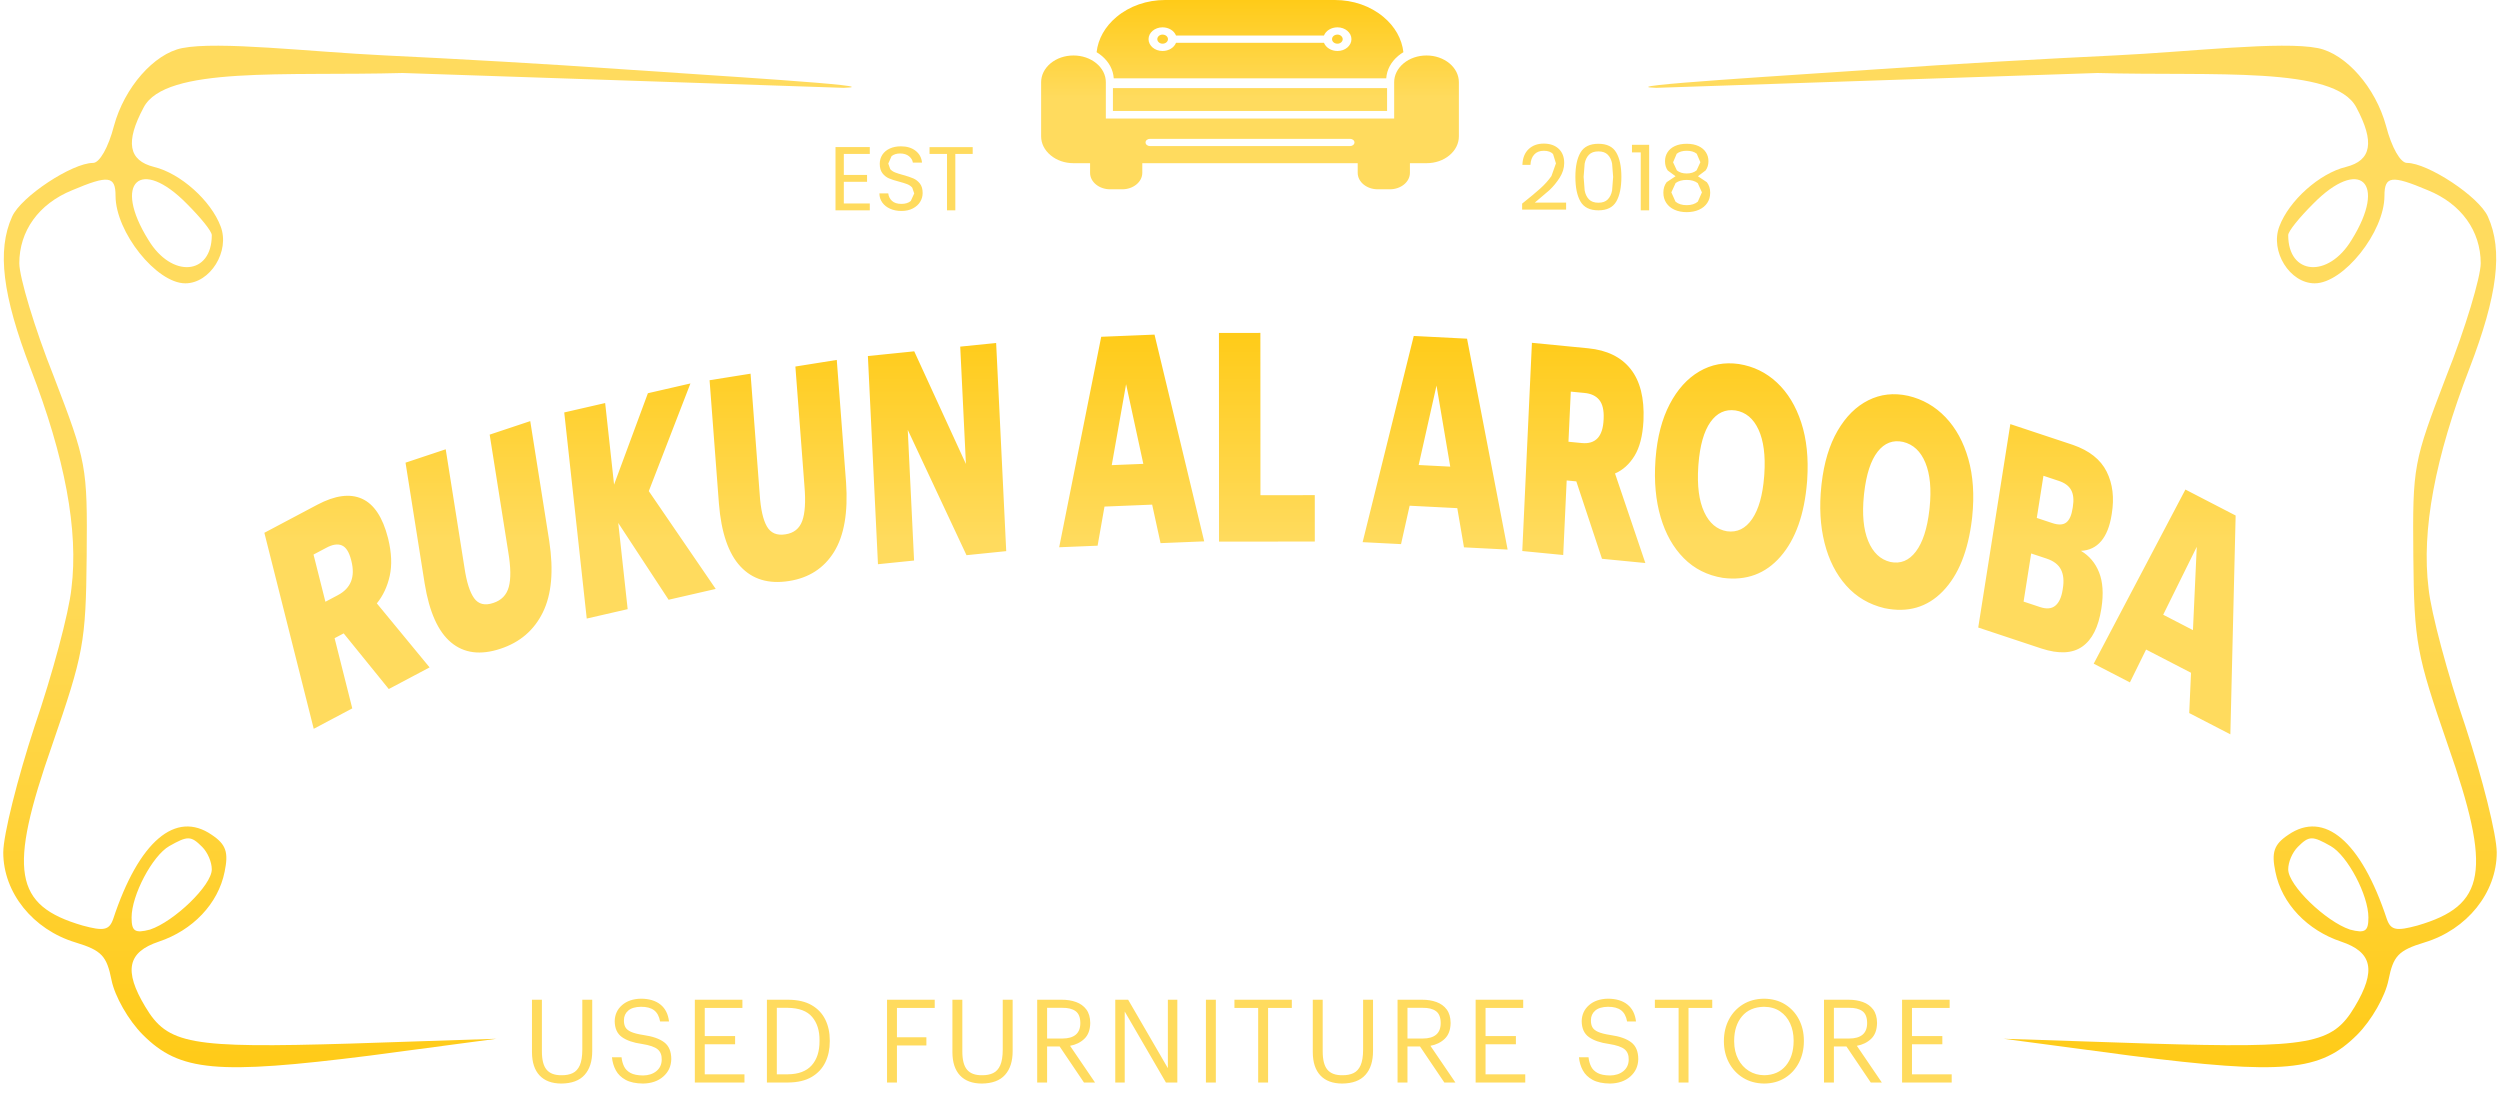 <svg overflow="hidden" xmlns:xlink="http://www.w3.org/1999/xlink" xmlns="http://www.w3.org/2000/svg" viewBox="0 0 766 340.434" style="max-height: 500px" width="766" height="340.434"><defs><linearGradient id="fill0" spreadMethod="reflect" gradientUnits="userSpaceOnUse" y2="194" x2="640" y1="252" x1="640"><stop stop-color="#FFDB5E" offset="0"/><stop stop-color="#FFDB5E" offset="0.48"/><stop stop-color="#FFCB18" offset="1"/></linearGradient><linearGradient id="fill1" spreadMethod="reflect" gradientUnits="userSpaceOnUse" y2="194" x2="640" y1="252" x1="640"><stop stop-color="#FFDB5E" offset="0"/><stop stop-color="#FFDB5E" offset="0.48"/><stop stop-color="#FFCB18" offset="1"/></linearGradient><linearGradient id="fill2" spreadMethod="reflect" gradientUnits="userSpaceOnUse" y2="194" x2="640" y1="252" x1="640"><stop stop-color="#FFDB5E" offset="0"/><stop stop-color="#FFDB5E" offset="0.48"/><stop stop-color="#FFCB18" offset="1"/></linearGradient><linearGradient id="fill3" spreadMethod="reflect" gradientUnits="userSpaceOnUse" y2="194" x2="640" y1="252" x1="640"><stop stop-color="#FFDB5E" offset="0"/><stop stop-color="#FFDB5E" offset="0.48"/><stop stop-color="#FFCB18" offset="1"/></linearGradient><linearGradient id="fill4" spreadMethod="reflect" gradientUnits="userSpaceOnUse" y2="194" x2="640" y1="252" x1="640"><stop stop-color="#FFDB5E" offset="0"/><stop stop-color="#FFDB5E" offset="0.48"/><stop stop-color="#FFCB18" offset="1"/></linearGradient><linearGradient id="fill5" spreadMethod="reflect" gradientUnits="userSpaceOnUse" y2="-9.08397e-06" x2="130" y1="313" x1="130"><stop stop-color="#FFDB5E" offset="0"/><stop stop-color="#FFDB5E" offset="0.48"/><stop stop-color="#FFCB18" offset="1"/></linearGradient><linearGradient id="fill6" spreadMethod="reflect" gradientUnits="userSpaceOnUse" y2="521" x2="892" y1="208" x1="892"><stop stop-color="#FFDB5E" offset="0"/><stop stop-color="#FFDB5E" offset="0.48"/><stop stop-color="#FFCB18" offset="1"/></linearGradient><linearGradient id="fill7" spreadMethod="reflect" gradientUnits="userSpaceOnUse" y2="296" x2="640" y1="419" x1="640"><stop stop-color="#FFDB5E" offset="0"/><stop stop-color="#FFDB5E" offset="0.48"/><stop stop-color="#FFCB18" offset="1"/></linearGradient></defs><g transform="translate(-257 -194)"><path fill-rule="evenodd" fill="url(#fill0)" d="M670.675 238.755 609.331 238.755C608.601 238.755 607.995 238.258 607.995 237.648 607.995 237.043 608.594 236.541 609.331 236.541L670.675 236.541C671.405 236.541 672.01 237.038 672.01 237.648 672.004 238.258 671.405 238.755 670.675 238.755ZM694.092 244 585.914 244C583.266 244 580.774 243.136 578.899 241.568 577.03 240.01 576 237.956 576 235.782L576 219.213C576 217.019 577.036 214.955 578.899 213.402 580.768 211.854 583.26 211 585.914 211 588.574 211 591.054 211.858 592.929 213.402 594.798 214.95 595.829 217.014 595.829 219.213L595.829 230.329 684.171 230.329 684.171 219.213C684.171 217.019 685.208 214.955 687.071 213.402 688.94 211.854 691.432 211 694.086 211 696.74 211 699.226 211.858 701.1 213.402 702.97 214.95 704 217.014 704 219.213L704 235.782C704 237.976 702.964 240.04 701.1 241.593 699.243 243.151 696.74 244 694.092 244"/><path fill-rule="evenodd" fill="url(#fill1)" d="M600.858 252 597.142 252C593.762 252 591 249.743 591 246.965L591 243.119C591 242.505 591.625 242 592.384 242L605.616 242C606.375 242 607 242.505 607 243.119L607 246.965C606.994 249.737 604.238 252 600.858 252"/><path fill-rule="evenodd" fill="url(#fill2)" d="M682.858 252 679.142 252C675.761 252 673 249.743 673 246.965L673 243.119C673 242.505 673.625 242 674.384 242L687.616 242C688.375 242 689 242.505 689 243.119L689 246.965C689 249.737 686.238 252 682.858 252"/><path fill-rule="evenodd" fill="url(#fill3)" d="M662.663 207.113 617.331 207.113C616.765 208.573 615.121 209.626 613.188 209.626 610.833 209.626 608.912 208.001 608.912 206 608.912 203.999 610.833 202.374 613.188 202.374 615.127 202.374 616.765 203.427 617.331 204.887L662.663 204.887C663.229 203.427 664.873 202.374 666.807 202.374 669.161 202.374 671.083 203.999 671.083 206 671.083 208.001 669.161 209.626 666.807 209.626 664.873 209.626 663.229 208.567 662.663 207.113ZM666.812 204.601C665.873 204.601 665.138 205.213 665.138 205.995 665.138 206.777 665.873 207.389 666.812 207.389 667.674 207.389 668.403 206.747 668.403 205.995 668.403 205.243 667.674 204.601 666.812 204.601ZM613.188 204.601C612.326 204.601 611.597 205.243 611.597 205.995 611.597 206.747 612.326 207.389 613.188 207.389 614.127 207.389 614.862 206.777 614.862 205.995 614.862 205.213 614.127 204.601 613.188 204.601ZM593 209.992C593.452 205.925 595.577 202.139 599.101 199.195 603.1 195.845 608.4 194 614.025 194L665.975 194C671.6 194 676.9 195.84 680.899 199.195 684.423 202.139 686.542 205.925 687 209.992 686.446 210.323 685.922 210.694 685.428 211.105 683.206 212.96 681.911 215.397 681.748 218L598.252 218C598.089 215.397 596.794 212.955 594.566 211.105 594.078 210.694 593.554 210.323 593 209.992"/><path fill-rule="evenodd" fill="url(#fill4)" d="M598 221 682 221 682 228 598 228 598 221"/><path transform="matrix(1 0 0 -1 258 521)" fill-rule="evenodd" fill="url(#fill5)" d="M54.799 312.259C46.198 310.537 37.106 300.206 33.912 288.399 32.191 281.758 29.488 277.084 27.523 277.084 21.133 277.084 5.406 266.753 2.703 260.604-1.966 250.273-0.246 236.498 8.355 214.115 18.922 186.811 23.099 164.428 20.888 146.718 20.15 139.338 14.99 120.152 9.584 104.41 4.423 88.667 0 71.203 0 65.792 0 53.493 9.092 42.178 22.116 38.243 30.226 35.783 31.7 34.061 33.175 26.682 34.157 21.762 38.335 14.383 42.758 9.955 54.062-1.36 65.366-2.343 112.302 3.56L151.128 8.725 106.404 7.25C57.011 5.774 50.376 7.004 43.495 18.564 36.86 29.633 38.089 35.291 47.673 38.488 57.994 41.932 65.857 50.049 67.823 59.888 69.052 65.792 68.315 68.251 63.892 71.203 52.834 78.828 41.529 69.236 33.666 45.376 32.437 41.932 30.717 41.686 24.328 43.408 3.195 49.557 1.474 60.134 14.99 98.752 24.574 126.548 25.311 129.991 25.557 156.557 25.802 184.352 25.557 185.336 15.481 211.655 9.584 226.413 4.915 242.156 4.915 246.337 4.915 256.176 10.812 264.54 21.133 268.721 32.191 273.395 34.403 273.149 34.403 266.999 34.403 255.931 46.936 240.188 55.782 240.188 63.4 240.188 69.543 250.027 66.595 257.652 63.646 265.523 54.308 273.887 46.198 275.854 38.335 277.822 37.352 283.48 43.004 294.057 49.639 306.847 86.622 303.629 122.377 304.633L257.535 300.084C272.771 300.576 213.34 304.11 189.831 305.771 166.321 307.431 138.984 308.964 116.479 310.045 93.974 311.126 65.857 314.473 54.799 312.259ZM56.274 264.54C60.451 260.358 63.892 256.176 63.892 254.947 63.892 242.648 51.605 241.664 44.478 253.471 33.42 271.181 42.021 279.052 56.274 264.54ZM60.943 67.513C62.663 65.792 63.892 62.84 63.892 60.626 63.892 55.707 52.342 44.638 44.97 42.178 40.301 40.948 39.318 41.686 39.318 45.868 39.318 52.755 45.707 64.808 50.868 67.76 56.519 70.957 57.502 70.957 60.943 67.513Z"/><path fill-rule="evenodd" fill="url(#fill6)" d="M967.201 208.741C975.802 210.463 984.894 220.794 988.088 232.601 989.809 239.242 992.512 243.916 994.478 243.916 1000.87 243.916 1016.59 254.247 1019.3 260.396 1023.97 270.727 1022.25 284.502 1013.64 306.885 1003.08 334.189 998.901 356.572 1001.11 374.282 1001.85 381.662 1007.01 400.848 1012.42 416.59 1017.58 432.333 1022 449.797 1022 455.208 1022 467.507 1012.91 478.822 999.884 482.757 991.774 485.217 990.3 486.939 988.826 494.318 987.843 499.238 983.665 506.617 979.242 511.045 967.938 522.36 956.634 523.343 909.698 517.44L870.872 512.275 915.596 513.75C964.989 515.226 971.624 513.996 978.505 502.435 985.14 491.367 983.911 485.709 974.327 482.512 964.006 479.068 956.143 470.951 954.177 461.112 952.948 455.208 953.685 452.749 958.109 449.797 969.167 442.172 980.471 451.765 988.334 475.624 989.563 479.068 991.283 479.314 997.672 477.592 1018.81 471.443 1020.53 460.866 1007.01 422.248 997.426 394.452 996.689 391.009 996.443 364.443 996.198 336.648 996.443 335.664 1006.52 309.345 1012.42 294.587 1017.09 278.844 1017.09 274.663 1017.09 264.824 1011.19 256.46 1000.87 252.279 989.809 247.605 987.597 247.851 987.597 254.001 987.597 265.069 975.064 280.812 966.218 280.812 958.6 280.812 952.456 270.973 955.405 263.348 958.354 255.477 967.692 247.113 975.802 245.146 983.665 243.178 984.648 237.52 978.996 226.943 972.361 214.153 935.378 217.371 899.623 216.367L764.465 220.916C749.229 220.424 808.66 216.89 832.169 215.229 855.679 213.569 883.016 212.036 905.521 210.955 928.026 209.874 956.143 206.527 967.201 208.741ZM965.726 256.46C961.549 260.642 958.109 264.824 958.109 266.053 958.109 278.352 970.395 279.336 977.522 267.529 988.58 249.819 979.979 241.948 965.726 256.46ZM961.057 453.486C959.337 455.208 958.109 458.16 958.109 460.374 958.109 465.293 969.658 476.362 977.03 478.822 981.699 480.052 982.682 479.314 982.682 475.132 982.682 468.245 976.293 456.192 971.132 453.24 965.481 450.043 964.498 450.043 961.057 453.486Z"/><path fill-rule="evenodd" fill="url(#fill7)" d="M879.354 363.584 877.027 378.329 882.14 380.027C884.091 380.661 885.631 380.511 886.761 379.576 887.891 378.64 888.636 377.009 888.997 374.682L889.052 374.333C889.442 371.98 889.252 370.042 888.482 368.52 887.712 366.998 886.253 365.878 884.106 365.161ZM930.087 361.547 919.803 382.354 928.921 387.068ZM361.735 361.108C360.458 360.57 358.862 360.82 356.948 361.859L353.064 363.917 356.707 378.377 360.532 376.35C364.522 374.235 365.898 370.743 364.66 365.872L364.575 365.535C363.959 363.122 363.012 361.646 361.735 361.108ZM361.716 346.033C363.998 345.726 366.06 345.986 367.903 346.812 371.588 348.466 374.243 352.458 375.866 358.789L375.951 359.125C376.983 363.403 377.138 367.175 376.414 370.44 375.691 373.705 374.373 376.516 372.462 378.875L388.625 398.492 376.121 405.119 362.301 388.066 359.519 389.54 364.936 411.047 353.128 417.305 338 357.248 354.213 348.655C356.933 347.214 359.435 346.34 361.716 346.033ZM926.611 343.999 942 351.955 940.382 419 927.78 412.484 928.327 400.138 914.564 393.022 909.603 403.086 898.511 397.351ZM883.11 339.781 881.072 352.696 885.764 354.254C887.667 354.899 889.11 354.846 890.094 354.096 891.078 353.345 891.734 351.861 892.063 349.641L892.118 349.292C892.467 347.168 892.298 345.462 891.612 344.177 890.926 342.891 889.656 341.945 887.802 341.339ZM840.12 329.402C837.007 328.721 834.404 329.719 832.309 332.395 830.214 335.072 828.837 339.294 828.178 345.06L828.101 345.767C827.516 351.559 827.953 356.225 829.415 359.767 830.876 363.308 833.134 365.447 836.188 366.183 839.303 366.841 841.914 365.777 844.021 362.99 846.128 360.204 847.507 355.96 848.159 350.259L848.235 349.552C848.815 343.89 848.384 339.304 846.942 335.795 845.501 332.287 843.226 330.155 840.12 329.402ZM872.966 323.946 892.138 330.311C897.173 332.061 900.618 334.791 902.473 338.499 904.329 342.209 904.853 346.514 904.047 351.416L903.992 351.765C903.437 355.264 902.372 357.943 900.795 359.803 899.219 361.663 897.156 362.656 894.605 362.781 897.175 364.306 899.029 366.511 900.167 369.397 901.306 372.282 901.549 375.881 900.897 380.194L900.842 380.544C899.972 386.153 898.021 390.015 894.991 392.131 891.961 394.246 887.791 394.436 882.482 392.7L863.13 386.274ZM419.469 323.029 425.295 359.815C426.668 368.873 426.014 376.139 423.333 381.615 420.652 387.091 416.32 390.813 410.337 392.779 404.231 394.807 399.19 394.163 395.213 390.849 391.235 387.535 388.539 381.522 387.122 372.812L381.254 335.763 393.567 331.66 399.31 367.924C399.96 372.336 400.948 375.46 402.274 377.295 403.6 379.13 405.548 379.617 408.116 378.756 410.637 377.944 412.231 376.3 412.898 373.824 413.565 371.347 413.511 367.797 412.738 363.174L407.036 327.172ZM788.762 319.757C785.63 319.312 783.066 320.505 781.07 323.336 779.073 326.167 777.85 330.487 777.399 336.296L777.348 337.007C776.971 342.835 777.576 347.462 779.162 350.889 780.749 354.315 783.081 356.28 786.157 356.784 789.291 357.207 791.86 355.947 793.864 353.004 795.868 350.062 797.093 345.72 797.539 339.978L797.59 339.266C797.966 333.568 797.371 329.021 795.805 325.625 794.24 322.23 791.892 320.274 788.762 319.757ZM841.653 315.277C846.116 316.325 849.939 318.518 853.121 321.855 856.303 325.192 858.629 329.45 860.098 334.629 861.568 339.809 861.966 345.686 861.292 352.263L861.215 352.97C860.054 362.818 857.08 370.212 852.293 375.152 847.507 380.092 841.543 381.822 834.401 380.341 829.694 379.218 825.786 376.912 822.675 373.422 819.565 369.932 817.351 365.566 816.033 360.322 814.716 355.079 814.393 349.264 815.064 342.88L815.141 342.173C815.885 335.72 817.521 330.321 820.047 325.975 822.573 321.629 825.708 318.519 829.45 316.645 833.193 314.77 837.26 314.314 841.653 315.277ZM738.289 313.991 737.577 329.351 741.641 329.747C745.879 330.16 748.113 327.777 748.342 322.596L748.359 322.239C748.47 319.67 748.017 317.765 747 316.522 745.983 315.279 744.454 314.569 742.414 314.393ZM697.145 312.14 691.68 336.484 701.354 336.978ZM602.032 311.723 597.638 336.519 607.314 336.126ZM468.549 311.49 455.793 344.48 476.296 374.448 461.862 377.764 446.433 354.236 449.316 380.646 436.777 383.526 429.883 320.372 442.421 317.492 445.15 342.488 455.515 314.484ZM789.787 305.534C794.281 306.244 798.177 308.145 801.475 311.237 804.772 314.329 807.248 318.406 808.901 323.467 810.555 328.528 811.163 334.368 810.726 340.987L810.675 341.699C809.869 351.621 807.165 359.23 802.562 364.525 797.96 369.82 792.066 371.998 784.881 371.058 780.14 370.292 776.154 368.285 772.922 365.035 769.691 361.785 767.323 357.591 765.819 352.454 764.315 347.317 763.784 341.535 764.225 335.109L764.276 334.397C764.788 327.897 766.227 322.382 768.594 317.851 770.961 313.32 773.979 309.977 777.649 307.823 781.32 305.668 785.365 304.905 789.787 305.534ZM513.387 304.282 516.232 341.801C516.871 351.029 515.64 358.137 512.539 363.124 509.438 368.112 504.838 371.079 498.738 372.025 492.511 373.011 487.555 371.524 483.87 367.562 480.185 363.601 477.987 357.176 477.277 348.285L474.413 310.5 486.97 308.496 489.774 345.482C490.067 349.974 490.798 353.243 491.969 355.289 493.139 357.335 495.034 358.146 497.654 357.722 500.223 357.341 501.937 355.976 502.798 353.629 503.658 351.281 503.889 347.746 503.491 343.024L500.707 306.305ZM562.217 299.086 565.307 362.869 553.135 364.11 535.133 325.693 537.074 365.747 526.01 366.875 522.919 303.091 537.122 301.644 552.956 336.158 551.214 300.207ZM726.382 299.036 743.604 300.715C749.384 301.28 753.727 303.402 756.634 307.08 759.541 310.759 760.852 315.969 760.566 322.711L760.55 323.068C760.298 327.586 759.385 331.125 757.811 333.684 756.237 336.243 754.247 338.039 751.841 339.071L761.133 366.508 747.85 365.213 739.983 341.497 737.028 341.209 735.969 364.055 723.426 362.833ZM690.173 296.938 706.501 297.772 718.935 362.388 705.565 361.705 703.512 349.697 688.91 348.951 686.28 360.719 674.511 360.118ZM610.743 296.527 625.966 359.875 612.593 360.418 610.022 348.622 595.416 349.215 593.304 361.201 581.533 361.679 594.412 297.19ZM643.18 296 643.2 345.73 659.849 345.716 659.855 359.926 630.511 359.952 630.485 296.011Z"/><path fill-rule="evenodd" fill="#FFDB5E" d="M818.908 502.798 818.908 512.204 823.596 512.204C825.385 512.204 826.747 511.813 827.68 511.033 828.613 510.252 829.082 509.081 829.088 507.519L829.088 507.377C829.071 505.68 828.58 504.486 827.614 503.796 826.648 503.107 825.309 502.774 823.596 502.798ZM688.248 502.798 688.248 512.204 692.936 512.204C694.725 512.204 696.087 511.813 697.019 511.033 697.952 510.252 698.422 509.081 698.428 507.519L698.428 507.377C698.411 505.68 697.92 504.486 696.954 503.796 695.988 503.107 694.649 502.774 692.936 502.798ZM577.831 502.798 577.831 512.204 582.519 512.204C584.308 512.204 585.67 511.813 586.603 511.033 587.535 510.252 588.005 509.081 588.011 507.519L588.011 507.377C587.994 505.68 587.503 504.486 586.537 503.796 585.571 503.107 584.232 502.774 582.519 502.798ZM495.018 502.798 495.018 523.166 498.446 523.166C501.664 523.133 504.078 522.224 505.686 520.438 507.295 518.653 508.1 516.191 508.1 513.053L508.1 512.769C508.127 509.792 507.373 507.399 505.839 505.588 504.306 503.778 501.829 502.848 498.411 502.798ZM797.508 502.479C794.586 502.534 792.333 503.506 790.749 505.397 789.165 507.288 788.364 509.769 788.345 512.84L788.345 513.124C788.362 515.184 788.774 516.986 789.581 518.529 790.387 520.073 791.483 521.276 792.868 522.137 794.253 522.999 795.823 523.436 797.578 523.45 800.385 523.4 802.578 522.435 804.157 520.554 805.736 518.672 806.539 516.172 806.566 513.053L806.566 512.769C806.561 510.855 806.206 509.124 805.5 507.578 804.795 506.032 803.768 504.801 802.421 503.885 801.074 502.969 799.437 502.501 797.508 502.479ZM839.794 500.319 854.37 500.319 854.37 502.834 842.832 502.834 842.832 511.459 852.133 511.459 852.133 513.973 842.832 513.973 842.832 523.166 855 523.166 855 525.681 839.794 525.681ZM815.871 500.319 823.386 500.319C825.002 500.312 826.468 500.546 827.781 501.021 829.095 501.496 830.143 502.253 830.924 503.292 831.706 504.331 832.106 505.692 832.125 507.377L832.125 507.519C832.082 509.597 831.479 511.189 830.318 512.295 829.156 513.401 827.697 514.114 825.939 514.435L833.594 525.681 830.205 525.681 822.756 514.647 818.908 514.647 818.908 525.681 815.871 525.681ZM764.05 500.319 781.633 500.319 781.633 502.834 774.361 502.834 774.361 525.681 771.323 525.681 771.323 502.834 764.05 502.834ZM709.134 500.319 723.71 500.319 723.71 502.834 712.172 502.834 712.172 511.459 721.473 511.459 721.473 513.973 712.172 513.973 712.172 523.166 724.34 523.166 724.34 525.681 709.134 525.681ZM685.211 500.319 692.726 500.319C694.342 500.312 695.807 500.546 697.121 501.021 698.435 501.496 699.483 502.253 700.264 503.292 701.046 504.331 701.446 505.692 701.465 507.377L701.465 507.519C701.422 509.597 700.819 511.189 699.657 512.295 698.496 513.401 697.036 514.114 695.279 514.435L702.934 525.681 699.545 525.681 692.096 514.647 688.248 514.647 688.248 525.681 685.211 525.681ZM659.237 500.319 662.275 500.319 662.275 516.071C662.265 518.706 662.747 520.602 663.722 521.756 664.696 522.911 666.219 523.475 668.291 523.45 669.625 523.468 670.765 523.25 671.713 522.797 672.661 522.343 673.388 521.545 673.892 520.402 674.397 519.258 674.652 517.661 674.657 515.61L674.657 500.319 677.694 500.319 677.694 516.035C677.702 519.151 676.927 521.584 675.371 523.333 673.815 525.081 671.431 525.971 668.221 526 665.337 525.987 663.122 525.163 661.578 523.528 660.033 521.893 659.253 519.525 659.237 516.426ZM635.23 500.319 652.814 500.319 652.814 502.834 645.541 502.834 645.541 525.681 642.503 525.681 642.503 502.834 635.23 502.834ZM626.496 500.319 629.534 500.319 629.534 525.681 626.496 525.681ZM598.717 500.319 602.664 500.319 614.836 521.286 614.836 500.319 617.734 500.319 617.734 525.681 614.242 525.681 601.615 503.933 601.615 525.681 598.717 525.681ZM574.794 500.319 582.309 500.319C583.925 500.312 585.391 500.546 586.704 501.021 588.018 501.496 589.066 502.253 589.847 503.292 590.629 504.331 591.029 505.692 591.048 507.377L591.048 507.519C591.005 509.597 590.402 511.189 589.241 512.295 588.079 513.401 586.62 514.114 584.862 514.435L592.517 525.681 589.128 525.681 581.679 514.647 577.831 514.647 577.831 525.681 574.794 525.681ZM548.82 500.319 551.858 500.319 551.858 516.071C551.848 518.706 552.33 520.602 553.305 521.756 554.279 522.911 555.802 523.475 557.874 523.45 559.208 523.468 560.348 523.25 561.296 522.797 562.244 522.343 562.97 521.545 563.475 520.402 563.98 519.258 564.235 517.661 564.24 515.61L564.24 500.319 567.277 500.319 567.277 516.035C567.285 519.151 566.51 521.584 564.954 523.333 563.398 525.081 561.014 525.971 557.804 526 554.92 525.987 552.705 525.163 551.161 523.528 549.616 521.893 548.836 519.525 548.82 516.426ZM528.786 500.319 543.398 500.319 543.398 502.834 531.824 502.834 531.824 511.814 540.845 511.814 540.845 514.328 531.824 514.328 531.824 525.681 528.786 525.681ZM491.981 500.319 498.586 500.319C501.451 500.342 503.82 500.895 505.692 501.978 507.563 503.061 508.957 504.536 509.873 506.403 510.789 508.271 511.246 510.393 511.242 512.769L511.242 513.089C511.247 515.456 510.795 517.585 509.886 519.476 508.977 521.367 507.583 522.867 505.702 523.977 503.821 525.087 501.426 525.655 498.516 525.681L491.981 525.681ZM469.897 500.319 484.474 500.319 484.474 502.834 472.935 502.834 472.935 511.459 482.236 511.459 482.236 513.973 472.935 513.973 472.935 523.166 485.103 523.166 485.103 525.681 469.897 525.681ZM420 500.319 423.038 500.319 423.038 516.071C423.028 518.706 423.511 520.602 424.485 521.756 425.459 522.911 426.982 523.475 429.054 523.45 430.388 523.468 431.529 523.25 432.476 522.797 433.424 522.343 434.151 521.545 434.655 520.402 435.16 519.258 435.415 517.661 435.42 515.61L435.42 500.319 438.458 500.319 438.458 516.035C438.465 519.151 437.69 521.584 436.134 523.333 434.578 525.081 432.194 525.971 428.984 526 426.1 525.987 423.886 525.163 422.341 523.528 420.796 521.893 420.016 519.525 420 516.426ZM797.508 500C799.971 500.026 802.113 500.604 803.935 501.735 805.758 502.865 807.172 504.392 808.178 506.315 809.184 508.238 809.694 510.401 809.709 512.805L809.709 513.089C809.694 515.505 809.184 517.682 808.18 519.622 807.176 521.561 805.768 523.102 803.956 524.245 802.144 525.388 800.018 525.973 797.578 526 795.102 525.973 792.939 525.389 791.09 524.248 789.24 523.107 787.801 521.572 786.771 519.643 785.741 517.713 785.219 515.552 785.202 513.16L785.202 512.876C785.218 510.449 785.738 508.269 786.761 506.336 787.784 504.403 789.214 502.87 791.053 501.737 792.893 500.605 795.044 500.025 797.508 500ZM749.67 500C752.186 500.009 754.183 500.61 755.662 501.803 757.141 502.995 758.011 504.723 758.27 506.985L755.546 506.985C755.258 505.4 754.637 504.25 753.683 503.534 752.73 502.819 751.392 502.467 749.67 502.479 747.953 502.502 746.656 502.891 745.778 503.645 744.901 504.4 744.461 505.383 744.458 506.595 744.438 507.419 744.579 508.121 744.883 508.703 745.186 509.285 745.774 509.772 746.645 510.164 747.516 510.557 748.792 510.881 750.474 511.137 753.261 511.533 755.372 512.275 756.807 513.364 758.242 514.452 758.962 516.17 758.969 518.518 758.919 520.692 758.101 522.472 756.514 523.856 754.927 525.24 752.867 525.954 750.334 526 748.122 525.981 746.341 525.606 744.992 524.875 743.643 524.144 742.64 523.173 741.983 521.961 741.325 520.749 740.928 519.412 740.791 517.95L743.725 517.95C743.834 518.968 744.089 519.897 744.49 520.735 744.89 521.573 745.55 522.244 746.467 522.747 747.385 523.25 748.674 523.508 750.334 523.521 751.98 523.501 753.332 523.062 754.392 522.204 755.451 521.345 755.999 520.188 756.036 518.731 756.081 517.319 755.667 516.247 754.794 515.515 753.921 514.782 752.318 514.234 749.984 513.869 747.341 513.503 745.293 512.799 743.84 511.758 742.387 510.717 741.65 509.091 741.63 506.879 741.67 504.885 742.419 503.25 743.879 501.976 745.338 500.701 747.269 500.043 749.67 500ZM453.384 500C455.9 500.009 457.898 500.61 459.377 501.803 460.856 502.995 461.725 504.723 461.985 506.985L459.261 506.985C458.972 505.4 458.351 504.25 457.398 503.534 456.445 502.819 455.107 502.467 453.384 502.479 451.667 502.502 450.37 502.891 449.493 503.645 448.615 504.4 448.175 505.383 448.172 506.595 448.152 507.419 448.294 508.121 448.597 508.703 448.901 509.285 449.488 509.772 450.359 510.164 451.23 510.557 452.507 510.881 454.189 511.137 456.976 511.533 459.087 512.275 460.521 513.364 461.956 514.452 462.677 516.17 462.683 518.518 462.634 520.692 461.815 522.472 460.228 523.856 458.642 525.24 456.582 525.954 454.049 526 451.837 525.981 450.056 525.606 448.707 524.875 447.358 524.144 446.355 523.173 445.697 521.961 445.04 520.749 444.643 519.412 444.505 517.95L447.439 517.95C447.548 518.968 447.803 519.897 448.204 520.735 448.605 521.573 449.264 522.244 450.182 522.747 451.1 523.25 452.389 523.508 454.049 523.521 455.694 523.501 457.047 523.062 458.106 522.204 459.166 521.345 459.714 520.188 459.75 518.731 459.795 517.319 459.381 516.247 458.508 515.515 457.635 514.782 456.032 514.234 453.699 513.869 451.055 513.503 449.007 512.799 447.554 511.758 446.101 510.717 445.365 509.091 445.345 506.879 445.384 504.885 446.134 503.25 447.593 501.976 449.053 500.701 450.983 500.043 453.384 500Z"/><path fill-rule="evenodd" fill="#FFDB5E" d="M773.8 249.125C772.418 249.125 771.288 249.444 770.411 250.082L769.101 252.938 770.369 255.78C771.218 256.501 772.362 256.862 773.8 256.862 775.238 256.862 776.378 256.501 777.218 255.78L778.472 252.938 777.19 250.11C776.331 249.454 775.201 249.125 773.8 249.125ZM746.758 240.388C745.488 240.388 744.522 240.73 743.859 241.414 743.196 242.098 742.757 243 742.542 244.119L742.221 248.195 742.542 252.368C742.757 253.496 743.196 254.402 743.859 255.087 744.522 255.771 745.488 256.113 746.758 256.113 748.01 256.113 748.967 255.771 749.63 255.087 750.293 254.402 750.732 253.496 750.946 252.368L751.267 248.195 750.946 244.119C750.732 243 750.293 242.098 749.63 241.414 748.967 240.73 748.01 240.388 746.758 240.388ZM773.8 240.194C772.512 240.194 771.494 240.499 770.747 241.109L769.633 243.728 770.789 246.21C771.564 246.839 772.568 247.154 773.8 247.154 775.052 247.154 776.065 246.835 776.84 246.197L777.996 243.701 776.882 241.109C776.135 240.499 775.108 240.194 773.8 240.194ZM541.811 239.082 555.034 239.082 555.034 239.112 555.034 241.134 555.034 241.165 549.711 241.165 549.711 258.415 549.711 258.445 547.162 258.445 547.162 258.415 547.162 241.165 541.811 241.165 541.811 241.134 541.811 239.112ZM513 239.054 523.506 239.054 523.506 239.084 523.506 241.134 523.506 241.165 515.549 241.165 515.549 247.597 522.665 247.597 522.665 247.627 522.665 249.678 522.665 249.708 515.549 249.708 515.549 256.335 523.506 256.335 523.506 256.365 523.506 258.415 523.506 258.445 513 258.445 513 258.415 513 239.084ZM533.031 238.832C534.861 238.832 536.36 239.285 537.527 240.191 538.694 241.097 539.352 242.299 539.502 243.797L539.485 243.797 539.502 243.827 536.7 243.827C536.607 243.088 536.215 242.436 535.524 241.872 534.833 241.308 533.918 241.026 532.778 241.026 531.714 241.026 530.845 241.299 530.173 241.844L529.17 244.119 529.767 245.822C530.168 246.266 530.663 246.603 531.252 246.835 531.84 247.066 532.666 247.329 533.731 247.625 535.019 247.976 536.056 248.323 536.841 248.665 537.625 249.007 538.297 249.534 538.857 250.246 539.418 250.958 539.698 251.924 539.698 253.145L539.694 253.16 539.698 253.175C539.698 254.118 539.446 255.006 538.942 255.838 538.437 256.67 537.69 257.345 536.7 257.863 535.711 258.381 534.543 258.639 533.199 258.639 531.91 258.639 530.757 258.413 529.739 257.96 528.721 257.507 527.922 256.878 527.344 256.074 526.765 255.269 526.466 254.34 526.447 253.286L526.457 253.286 526.447 253.256 529.164 253.256C529.258 254.162 529.636 254.925 530.299 255.544 530.962 256.164 531.929 256.473 533.199 256.473 534.413 256.473 535.37 256.173 536.07 255.572L537.115 253.269 536.504 251.483C536.093 251.021 535.58 250.669 534.964 250.429 534.347 250.189 533.516 249.93 532.47 249.652 531.181 249.32 530.15 248.987 529.375 248.654 528.6 248.321 527.937 247.799 527.386 247.087 526.835 246.375 526.559 245.418 526.559 244.216L526.563 244.201 526.559 244.186C526.559 243.131 526.83 242.198 527.372 241.384 527.913 240.57 528.674 239.942 529.655 239.498 530.635 239.054 531.76 238.832 533.031 238.832ZM757.036 238.361 762.302 238.361 762.302 238.391 762.302 258.415 762.302 258.445 759.725 258.445 759.725 258.415 759.725 240.693 757.036 240.693 757.036 240.663 757.036 238.391ZM773.8 238.055C775.22 238.055 776.429 238.291 777.428 238.763 778.427 239.234 779.184 239.872 779.697 240.677 780.211 241.481 780.468 242.383 780.468 243.381L780.463 243.396 780.468 243.411C780.468 244.484 780.178 245.422 779.599 246.227L777.239 248 779.978 249.83C780.659 250.709 781 251.767 781 253.006L780.995 253.022 781 253.036C781 254.238 780.701 255.288 780.104 256.185 779.506 257.081 778.661 257.775 777.568 258.265 776.476 258.755 775.22 259 773.8 259 772.381 259 771.134 258.755 770.06 258.265 768.986 257.775 768.151 257.081 767.553 256.185 766.955 255.288 766.656 254.238 766.656 253.036L766.661 253.022 766.656 253.006C766.656 251.767 766.993 250.704 767.665 249.816L770.389 248 768.001 246.241C767.441 245.464 767.161 244.521 767.161 243.411L767.165 243.396 767.161 243.381C767.161 242.383 767.413 241.481 767.917 240.677 768.421 239.872 769.173 239.234 770.172 238.763 771.172 238.291 772.381 238.055 773.8 238.055ZM746.758 238.055C749.354 238.055 751.175 238.948 752.221 240.732 753.267 242.517 753.79 244.999 753.79 248.18L753.789 248.195 753.79 248.21C753.79 251.446 753.267 253.961 752.221 255.755 751.175 257.548 749.354 258.445 746.758 258.445 744.143 258.445 742.313 257.548 741.267 255.755 740.221 253.961 739.698 251.446 739.698 248.21L739.7 248.195 739.698 248.18C739.698 244.999 740.221 242.517 741.267 240.732 742.313 238.948 744.143 238.055 746.758 238.055ZM729.993 238C731.917 238 733.444 238.527 734.574 239.581 735.704 240.635 736.269 242.087 736.269 243.936L736.264 243.953 736.269 243.966C736.269 245.501 735.806 246.994 734.882 248.446 733.957 249.897 732.907 251.173 731.73 252.274L727.255 256.085 736.857 256.085 736.857 256.115 736.857 258.193 736.857 258.223 723.382 258.223 723.382 258.193 723.382 256.42 723.382 256.39C725.754 254.504 727.612 252.955 728.957 251.744 730.302 250.533 731.436 249.266 732.361 247.944L733.742 244.061 732.865 241.234C732.277 240.54 731.329 240.194 730.021 240.194 728.751 240.194 727.766 240.587 727.066 241.373 726.365 242.159 725.987 243.208 725.931 244.521L723.466 244.521 723.478 244.491 723.466 244.491C723.541 242.42 724.176 240.82 725.371 239.692 726.566 238.564 728.107 238 729.993 238Z"/></g></svg>